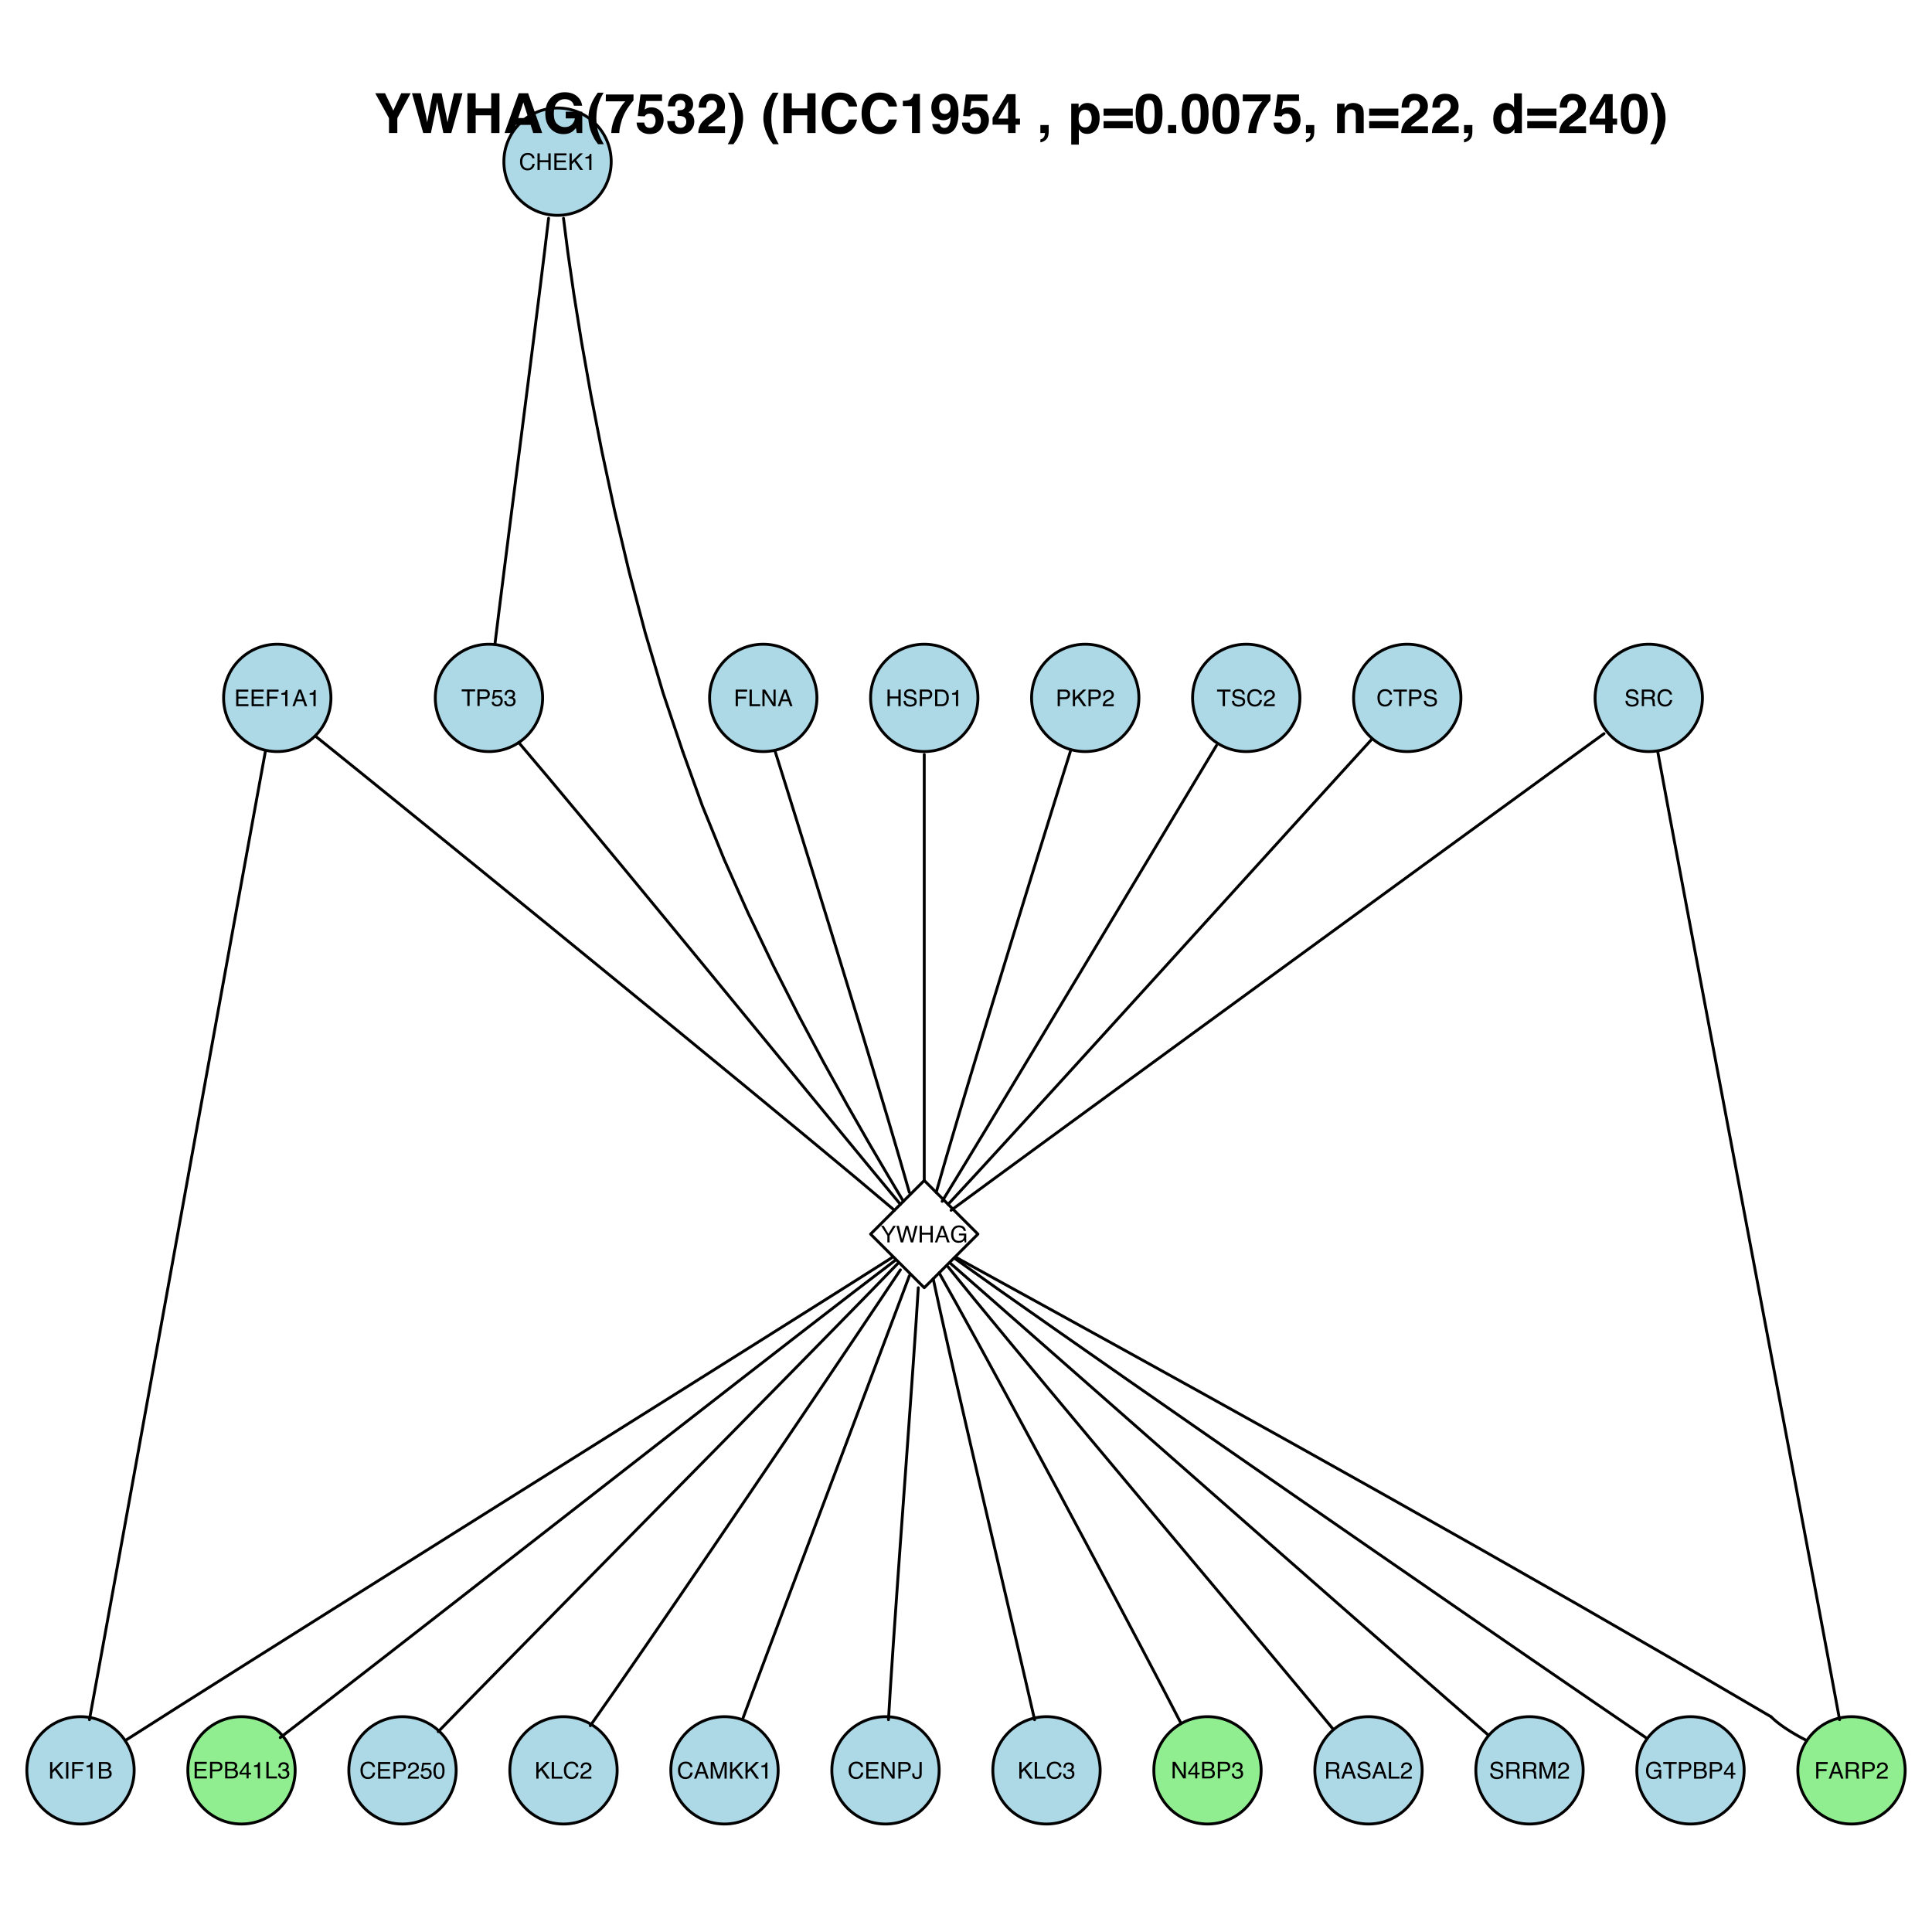 <?xml version="1.0" encoding="UTF-8"?>
<svg xmlns="http://www.w3.org/2000/svg" xmlns:xlink="http://www.w3.org/1999/xlink" width="504pt" height="504pt" viewBox="0 0 504 504" version="1.1">
<defs>
<g>
<symbol overflow="visible" id="glyph0-0">
<path style="stroke:none;" d="M 0.188 0 L 0.188 -4.328 L 3.625 -4.328 L 3.625 0 Z M 3.094 -0.547 L 3.094 -3.781 L 0.734 -3.781 L 0.734 -0.547 Z "/>
</symbol>
<symbol overflow="visible" id="glyph0-1">
<path style="stroke:none;" d="M 2.281 -4.438 C 2.832 -4.438 3.258 -4.289 3.562 -4 C 3.863 -3.719 4.031 -3.395 4.062 -3.031 L 3.484 -3.031 C 3.422 -3.312 3.289 -3.531 3.094 -3.688 C 2.906 -3.852 2.633 -3.938 2.281 -3.938 C 1.863 -3.938 1.52 -3.785 1.25 -3.484 C 0.988 -3.18 0.859 -2.723 0.859 -2.109 C 0.859 -1.598 0.977 -1.188 1.219 -0.875 C 1.457 -0.562 1.812 -0.406 2.281 -0.406 C 2.707 -0.406 3.035 -0.57 3.266 -0.906 C 3.379 -1.07 3.469 -1.301 3.531 -1.594 L 4.109 -1.594 C 4.055 -1.133 3.883 -0.75 3.594 -0.438 C 3.25 -0.07 2.785 0.109 2.203 0.109 C 1.703 0.109 1.281 -0.039 0.938 -0.344 C 0.488 -0.75 0.266 -1.367 0.266 -2.203 C 0.266 -2.848 0.43 -3.375 0.766 -3.781 C 1.129 -4.219 1.633 -4.438 2.281 -4.438 Z M 2.172 -4.438 Z "/>
</symbol>
<symbol overflow="visible" id="glyph0-2">
<path style="stroke:none;" d="M 0.469 -4.328 L 1.062 -4.328 L 1.062 -2.531 L 3.312 -2.531 L 3.312 -4.328 L 3.906 -4.328 L 3.906 0 L 3.312 0 L 3.312 -2.016 L 1.062 -2.016 L 1.062 0 L 0.469 0 Z "/>
</symbol>
<symbol overflow="visible" id="glyph0-3">
<path style="stroke:none;" d="M 0.516 -4.328 L 3.672 -4.328 L 3.672 -3.797 L 1.094 -3.797 L 1.094 -2.484 L 3.469 -2.484 L 3.469 -1.984 L 1.094 -1.984 L 1.094 -0.516 L 3.719 -0.516 L 3.719 0 L 0.516 0 Z M 2.109 -4.328 Z "/>
</symbol>
<symbol overflow="visible" id="glyph0-4">
<path style="stroke:none;" d="M 0.453 -4.328 L 1.031 -4.328 L 1.031 -2.219 L 3.141 -4.328 L 3.953 -4.328 L 2.156 -2.578 L 4 0 L 3.234 0 L 1.719 -2.172 L 1.031 -1.516 L 1.031 0 L 0.453 0 Z "/>
</symbol>
<symbol overflow="visible" id="glyph0-5">
<path style="stroke:none;" d="M 0.578 -2.984 L 0.578 -3.391 C 0.961 -3.43 1.227 -3.492 1.375 -3.578 C 1.531 -3.66 1.645 -3.867 1.719 -4.203 L 2.141 -4.203 L 2.141 0 L 1.562 0 L 1.562 -2.984 Z "/>
</symbol>
<symbol overflow="visible" id="glyph0-6">
<path style="stroke:none;" d="M 0.516 -4.328 L 3.516 -4.328 L 3.516 -3.797 L 1.094 -3.797 L 1.094 -2.484 L 3.219 -2.484 L 3.219 -1.969 L 1.094 -1.969 L 1.094 0 L 0.516 0 Z "/>
</symbol>
<symbol overflow="visible" id="glyph0-7">
<path style="stroke:none;" d="M 2.688 -1.766 L 2.016 -3.688 L 1.328 -1.766 Z M 1.719 -4.328 L 2.375 -4.328 L 3.953 0 L 3.312 0 L 2.875 -1.297 L 1.156 -1.297 L 0.688 0 L 0.094 0 Z M 2.016 -4.328 Z "/>
</symbol>
<symbol overflow="visible" id="glyph0-8">
<path style="stroke:none;" d="M 0.453 -4.328 L 1.047 -4.328 L 1.047 -0.516 L 3.234 -0.516 L 3.234 0 L 0.453 0 Z "/>
</symbol>
<symbol overflow="visible" id="glyph0-9">
<path style="stroke:none;" d="M 0.453 -4.328 L 1.156 -4.328 L 3.344 -0.828 L 3.344 -4.328 L 3.891 -4.328 L 3.891 0 L 3.234 0 L 1.016 -3.5 L 1.016 0 L 0.453 0 Z M 2.141 -4.328 Z "/>
</symbol>
<symbol overflow="visible" id="glyph0-10">
<path style="stroke:none;" d="M 0.844 -1.391 C 0.852 -1.148 0.91 -0.953 1.016 -0.797 C 1.211 -0.516 1.555 -0.375 2.047 -0.375 C 2.266 -0.375 2.461 -0.406 2.641 -0.469 C 2.992 -0.582 3.172 -0.797 3.172 -1.109 C 3.172 -1.348 3.098 -1.52 2.953 -1.625 C 2.797 -1.719 2.562 -1.801 2.25 -1.875 L 1.656 -2.016 C 1.281 -2.098 1.008 -2.191 0.844 -2.297 C 0.57 -2.473 0.438 -2.742 0.438 -3.109 C 0.438 -3.492 0.57 -3.812 0.844 -4.062 C 1.113 -4.312 1.492 -4.438 1.984 -4.438 C 2.43 -4.438 2.812 -4.328 3.125 -4.109 C 3.445 -3.891 3.609 -3.539 3.609 -3.062 L 3.062 -3.062 C 3.031 -3.289 2.969 -3.469 2.875 -3.594 C 2.695 -3.812 2.395 -3.922 1.969 -3.922 C 1.625 -3.922 1.375 -3.848 1.219 -3.703 C 1.07 -3.566 1 -3.398 1 -3.203 C 1 -2.992 1.082 -2.836 1.25 -2.734 C 1.375 -2.672 1.641 -2.594 2.047 -2.5 L 2.656 -2.359 C 2.945 -2.297 3.172 -2.207 3.328 -2.094 C 3.598 -1.883 3.734 -1.586 3.734 -1.203 C 3.734 -0.723 3.555 -0.379 3.203 -0.172 C 2.859 0.023 2.457 0.125 2 0.125 C 1.469 0.125 1.047 -0.008 0.734 -0.281 C 0.43 -0.551 0.285 -0.922 0.297 -1.391 Z M 2.031 -4.438 Z "/>
</symbol>
<symbol overflow="visible" id="glyph0-11">
<path style="stroke:none;" d="M 0.516 -4.328 L 2.469 -4.328 C 2.852 -4.328 3.16 -4.219 3.391 -4 C 3.629 -3.781 3.75 -3.477 3.75 -3.094 C 3.75 -2.75 3.641 -2.453 3.422 -2.203 C 3.211 -1.953 2.895 -1.828 2.469 -1.828 L 1.094 -1.828 L 1.094 0 L 0.516 0 Z M 3.156 -3.078 C 3.156 -3.398 3.035 -3.617 2.797 -3.734 C 2.672 -3.797 2.492 -3.828 2.266 -3.828 L 1.094 -3.828 L 1.094 -2.328 L 2.266 -2.328 C 2.523 -2.328 2.738 -2.379 2.906 -2.484 C 3.07 -2.598 3.156 -2.797 3.156 -3.078 Z "/>
</symbol>
<symbol overflow="visible" id="glyph0-12">
<path style="stroke:none;" d="M 2.125 -0.5 C 2.32 -0.5 2.484 -0.52 2.609 -0.562 C 2.836 -0.633 3.023 -0.781 3.172 -1 C 3.285 -1.176 3.367 -1.398 3.422 -1.672 C 3.453 -1.836 3.469 -1.988 3.469 -2.125 C 3.469 -2.664 3.359 -3.082 3.141 -3.375 C 2.93 -3.676 2.586 -3.828 2.109 -3.828 L 1.078 -3.828 L 1.078 -0.5 Z M 0.484 -4.328 L 2.234 -4.328 C 2.828 -4.328 3.289 -4.113 3.625 -3.688 C 3.914 -3.312 4.062 -2.828 4.062 -2.234 C 4.062 -1.773 3.973 -1.359 3.797 -0.984 C 3.492 -0.328 2.973 0 2.234 0 L 0.484 0 Z "/>
</symbol>
<symbol overflow="visible" id="glyph0-13">
<path style="stroke:none;" d="M 0.188 0 C 0.207 -0.363 0.281 -0.68 0.406 -0.953 C 0.539 -1.223 0.797 -1.469 1.172 -1.688 L 1.75 -2.016 C 2 -2.16 2.176 -2.285 2.281 -2.391 C 2.438 -2.547 2.516 -2.727 2.516 -2.938 C 2.516 -3.188 2.441 -3.383 2.297 -3.531 C 2.148 -3.676 1.953 -3.75 1.703 -3.75 C 1.336 -3.75 1.086 -3.609 0.953 -3.328 C 0.879 -3.18 0.836 -2.977 0.828 -2.719 L 0.297 -2.719 C 0.297 -3.082 0.363 -3.383 0.5 -3.625 C 0.727 -4.031 1.133 -4.234 1.719 -4.234 C 2.195 -4.234 2.547 -4.102 2.766 -3.844 C 2.992 -3.582 3.109 -3.289 3.109 -2.969 C 3.109 -2.633 2.988 -2.348 2.75 -2.109 C 2.613 -1.961 2.367 -1.789 2.016 -1.594 L 1.609 -1.375 C 1.41 -1.27 1.258 -1.164 1.156 -1.062 C 0.957 -0.895 0.832 -0.707 0.781 -0.5 L 3.078 -0.5 L 3.078 0 Z "/>
</symbol>
<symbol overflow="visible" id="glyph0-14">
<path style="stroke:none;" d="M 2.469 -2.344 C 2.75 -2.344 2.969 -2.395 3.125 -2.5 C 3.281 -2.613 3.359 -2.816 3.359 -3.109 C 3.359 -3.41 3.25 -3.617 3.031 -3.734 C 2.906 -3.797 2.742 -3.828 2.547 -3.828 L 1.109 -3.828 L 1.109 -2.344 Z M 0.531 -4.328 L 2.531 -4.328 C 2.863 -4.328 3.133 -4.281 3.344 -4.188 C 3.75 -4 3.953 -3.656 3.953 -3.156 C 3.953 -2.895 3.898 -2.68 3.797 -2.516 C 3.691 -2.359 3.539 -2.227 3.344 -2.125 C 3.52 -2.051 3.648 -1.957 3.734 -1.844 C 3.816 -1.738 3.863 -1.562 3.875 -1.312 L 3.891 -0.734 C 3.898 -0.566 3.914 -0.441 3.938 -0.359 C 3.969 -0.223 4.031 -0.133 4.125 -0.094 L 4.125 0 L 3.406 0 C 3.383 -0.039 3.367 -0.086 3.359 -0.141 C 3.348 -0.203 3.336 -0.316 3.328 -0.484 L 3.297 -1.203 C 3.273 -1.484 3.172 -1.676 2.984 -1.781 C 2.867 -1.832 2.691 -1.859 2.453 -1.859 L 1.109 -1.859 L 1.109 0 L 0.531 0 Z "/>
</symbol>
<symbol overflow="visible" id="glyph0-15">
<path style="stroke:none;" d="M 3.609 -4.328 L 3.609 -3.812 L 2.156 -3.812 L 2.156 0 L 1.562 0 L 1.562 -3.812 L 0.094 -3.812 L 0.094 -4.328 Z "/>
</symbol>
<symbol overflow="visible" id="glyph0-16">
<path style="stroke:none;" d="M 0.75 -1.078 C 0.781 -0.773 0.922 -0.566 1.172 -0.453 C 1.297 -0.391 1.441 -0.359 1.609 -0.359 C 1.922 -0.359 2.148 -0.457 2.297 -0.656 C 2.453 -0.852 2.531 -1.078 2.531 -1.328 C 2.531 -1.617 2.438 -1.844 2.25 -2 C 2.07 -2.164 1.859 -2.25 1.609 -2.25 C 1.43 -2.25 1.273 -2.211 1.141 -2.141 C 1.016 -2.066 0.906 -1.969 0.812 -1.844 L 0.344 -1.875 L 0.672 -4.141 L 2.859 -4.141 L 2.859 -3.641 L 1.062 -3.641 L 0.891 -2.469 C 0.984 -2.539 1.078 -2.594 1.172 -2.625 C 1.328 -2.695 1.508 -2.734 1.719 -2.734 C 2.102 -2.734 2.426 -2.609 2.688 -2.359 C 2.957 -2.109 3.094 -1.789 3.094 -1.406 C 3.094 -1.008 2.969 -0.656 2.719 -0.344 C 2.477 -0.039 2.086 0.109 1.547 0.109 C 1.203 0.109 0.895 0.016 0.625 -0.172 C 0.363 -0.367 0.219 -0.672 0.188 -1.078 Z "/>
</symbol>
<symbol overflow="visible" id="glyph0-17">
<path style="stroke:none;" d="M 1.562 0.109 C 1.062 0.109 0.695 -0.023 0.469 -0.297 C 0.25 -0.566 0.141 -0.898 0.141 -1.297 L 0.703 -1.297 C 0.723 -1.023 0.77 -0.828 0.844 -0.703 C 0.988 -0.484 1.238 -0.375 1.594 -0.375 C 1.875 -0.375 2.098 -0.445 2.266 -0.594 C 2.43 -0.738 2.516 -0.93 2.516 -1.172 C 2.516 -1.461 2.426 -1.664 2.25 -1.781 C 2.07 -1.895 1.828 -1.953 1.516 -1.953 C 1.473 -1.953 1.438 -1.953 1.406 -1.953 C 1.375 -1.953 1.336 -1.953 1.297 -1.953 L 1.297 -2.422 C 1.348 -2.41 1.391 -2.406 1.422 -2.406 C 1.461 -2.406 1.508 -2.406 1.562 -2.406 C 1.758 -2.406 1.922 -2.438 2.047 -2.5 C 2.266 -2.602 2.375 -2.797 2.375 -3.078 C 2.375 -3.297 2.301 -3.457 2.156 -3.562 C 2.008 -3.676 1.836 -3.734 1.641 -3.734 C 1.285 -3.734 1.039 -3.617 0.906 -3.391 C 0.832 -3.254 0.789 -3.066 0.781 -2.828 L 0.25 -2.828 C 0.25 -3.141 0.312 -3.41 0.438 -3.641 C 0.656 -4.023 1.035 -4.219 1.578 -4.219 C 2.004 -4.219 2.336 -4.125 2.578 -3.938 C 2.816 -3.75 2.938 -3.473 2.938 -3.109 C 2.938 -2.848 2.863 -2.633 2.719 -2.469 C 2.633 -2.375 2.523 -2.297 2.391 -2.234 C 2.609 -2.172 2.781 -2.051 2.906 -1.875 C 3.031 -1.707 3.094 -1.5 3.094 -1.25 C 3.094 -0.844 2.957 -0.516 2.688 -0.266 C 2.426 -0.016 2.051 0.109 1.562 0.109 Z "/>
</symbol>
<symbol overflow="visible" id="glyph0-18">
<path style="stroke:none;" d="M 0.125 -4.328 L 0.812 -4.328 L 2.047 -2.25 L 3.297 -4.328 L 3.984 -4.328 L 2.344 -1.75 L 2.344 0 L 1.766 0 L 1.766 -1.75 Z M 2.062 -4.328 Z "/>
</symbol>
<symbol overflow="visible" id="glyph0-19">
<path style="stroke:none;" d="M 0.75 -4.328 L 1.562 -0.812 L 2.531 -4.328 L 3.172 -4.328 L 4.156 -0.812 L 4.969 -4.328 L 5.609 -4.328 L 4.469 0 L 3.859 0 L 2.859 -3.594 L 1.859 0 L 1.234 0 L 0.109 -4.328 Z "/>
</symbol>
<symbol overflow="visible" id="glyph0-20">
<path style="stroke:none;" d="M 2.328 -4.438 C 2.734 -4.438 3.086 -4.359 3.391 -4.203 C 3.816 -3.973 4.078 -3.578 4.172 -3.016 L 3.594 -3.016 C 3.52 -3.328 3.375 -3.555 3.156 -3.703 C 2.938 -3.848 2.656 -3.922 2.312 -3.922 C 1.914 -3.922 1.578 -3.77 1.297 -3.469 C 1.023 -3.164 0.891 -2.719 0.891 -2.125 C 0.891 -1.613 1 -1.195 1.219 -0.875 C 1.445 -0.551 1.816 -0.391 2.328 -0.391 C 2.723 -0.391 3.047 -0.5 3.297 -0.719 C 3.555 -0.945 3.691 -1.316 3.703 -1.828 L 2.344 -1.828 L 2.344 -2.312 L 4.25 -2.312 L 4.25 0 L 3.859 0 L 3.719 -0.562 C 3.52 -0.344 3.348 -0.191 3.203 -0.109 C 2.941 0.035 2.613 0.109 2.219 0.109 C 1.707 0.109 1.266 -0.055 0.891 -0.391 C 0.492 -0.797 0.297 -1.363 0.297 -2.094 C 0.297 -2.82 0.488 -3.398 0.875 -3.828 C 1.25 -4.234 1.734 -4.438 2.328 -4.438 Z M 2.234 -4.438 Z "/>
</symbol>
<symbol overflow="visible" id="glyph0-21">
<path style="stroke:none;" d="M 2.078 -2.5 C 2.328 -2.5 2.52 -2.531 2.656 -2.594 C 2.875 -2.707 2.984 -2.906 2.984 -3.188 C 2.984 -3.469 2.867 -3.656 2.641 -3.75 C 2.516 -3.812 2.32 -3.844 2.062 -3.844 L 1.016 -3.844 L 1.016 -2.5 Z M 2.281 -0.5 C 2.645 -0.5 2.898 -0.602 3.047 -0.812 C 3.141 -0.945 3.188 -1.109 3.188 -1.297 C 3.188 -1.609 3.051 -1.82 2.781 -1.938 C 2.625 -1.988 2.426 -2.016 2.188 -2.016 L 1.016 -2.016 L 1.016 -0.5 Z M 0.438 -4.328 L 2.297 -4.328 C 2.805 -4.328 3.172 -4.176 3.391 -3.875 C 3.516 -3.695 3.578 -3.488 3.578 -3.25 C 3.578 -2.977 3.5 -2.754 3.344 -2.578 C 3.258 -2.484 3.141 -2.398 2.984 -2.328 C 3.211 -2.242 3.379 -2.148 3.484 -2.047 C 3.68 -1.859 3.781 -1.598 3.781 -1.266 C 3.781 -0.984 3.691 -0.727 3.516 -0.5 C 3.254 -0.164 2.844 0 2.281 0 L 0.438 0 Z "/>
</symbol>
<symbol overflow="visible" id="glyph0-22">
<path style="stroke:none;" d="M 2 -1.5 L 2 -3.406 L 0.641 -1.5 Z M 2 0 L 2 -1.031 L 0.156 -1.031 L 0.156 -1.547 L 2.078 -4.234 L 2.531 -4.234 L 2.531 -1.5 L 3.156 -1.5 L 3.156 -1.031 L 2.531 -1.031 L 2.531 0 Z "/>
</symbol>
<symbol overflow="visible" id="glyph0-23">
<path style="stroke:none;" d="M 1.625 -4.219 C 2.176 -4.219 2.57 -3.992 2.812 -3.547 C 3 -3.191 3.094 -2.711 3.094 -2.109 C 3.094 -1.535 3.008 -1.062 2.844 -0.688 C 2.594 -0.156 2.188 0.109 1.625 0.109 C 1.125 0.109 0.75 -0.109 0.5 -0.547 C 0.289 -0.91 0.188 -1.398 0.188 -2.016 C 0.188 -2.492 0.25 -2.906 0.375 -3.25 C 0.602 -3.895 1.02 -4.219 1.625 -4.219 Z M 1.625 -0.375 C 1.895 -0.375 2.113 -0.492 2.281 -0.734 C 2.445 -0.973 2.531 -1.426 2.531 -2.094 C 2.531 -2.57 2.469 -2.961 2.344 -3.266 C 2.227 -3.578 2 -3.734 1.656 -3.734 C 1.352 -3.734 1.129 -3.586 0.984 -3.297 C 0.836 -3.004 0.766 -2.57 0.766 -2 C 0.766 -1.57 0.812 -1.227 0.906 -0.969 C 1.039 -0.57 1.281 -0.375 1.625 -0.375 Z "/>
</symbol>
<symbol overflow="visible" id="glyph0-24">
<path style="stroke:none;" d="M 0.594 -4.328 L 1.188 -4.328 L 1.188 0 L 0.594 0 Z "/>
</symbol>
<symbol overflow="visible" id="glyph0-25">
<path style="stroke:none;" d="M 0.438 -4.328 L 1.281 -4.328 L 2.531 -0.672 L 3.766 -4.328 L 4.594 -4.328 L 4.594 0 L 4.031 0 L 4.031 -2.547 C 4.031 -2.641 4.031 -2.785 4.031 -2.984 C 4.039 -3.191 4.047 -3.414 4.047 -3.656 L 2.812 0 L 2.234 0 L 0.984 -3.656 L 0.984 -3.516 C 0.984 -3.41 0.984 -3.25 0.984 -3.031 C 0.992 -2.812 1 -2.648 1 -2.547 L 1 0 L 0.438 0 Z "/>
</symbol>
<symbol overflow="visible" id="glyph0-26">
<path style="stroke:none;" d="M 2.578 -1.297 C 2.578 -0.922 2.523 -0.633 2.422 -0.438 C 2.223 -0.07 1.844 0.109 1.281 0.109 C 0.957 0.109 0.68 0.023 0.453 -0.141 C 0.223 -0.316 0.109 -0.633 0.109 -1.094 L 0.109 -1.391 L 0.656 -1.391 L 0.656 -1.094 C 0.656 -0.852 0.707 -0.672 0.812 -0.547 C 0.914 -0.43 1.078 -0.375 1.297 -0.375 C 1.609 -0.375 1.816 -0.484 1.922 -0.703 C 1.973 -0.828 2 -1.07 2 -1.438 L 2 -4.328 L 2.578 -4.328 Z "/>
</symbol>
<symbol overflow="visible" id="glyph1-0">
<path style="stroke:none;" d="M 1.078 0 L 1.078 -10.375 L 9.438 -10.375 L 9.438 0 Z M 8.141 -1.297 L 8.141 -9.078 L 2.375 -9.078 L 2.375 -1.297 Z "/>
</symbol>
<symbol overflow="visible" id="glyph1-1">
<path style="stroke:none;" d="M 7.016 -10.375 L 9.469 -10.375 L 6 -3.891 L 6 0 L 3.828 0 L 3.828 -3.891 L 0.25 -10.375 L 2.797 -10.375 L 4.953 -5.859 Z M 4.859 -10.375 Z "/>
</symbol>
<symbol overflow="visible" id="glyph1-2">
<path style="stroke:none;" d="M 2.516 -10.375 L 3.891 -4.438 L 4.172 -2.781 L 4.484 -4.391 L 5.656 -10.375 L 7.938 -10.375 L 9.172 -4.438 L 9.484 -2.781 L 9.797 -4.375 L 11.188 -10.375 L 13.391 -10.375 L 10.469 0 L 8.406 0 L 7.141 -6.062 L 6.781 -8.062 L 6.422 -6.062 L 5.156 0 L 3.156 0 L 0.219 -10.375 Z "/>
</symbol>
<symbol overflow="visible" id="glyph1-3">
<path style="stroke:none;" d="M 1.078 0 L 1.078 -10.375 L 3.234 -10.375 L 3.234 -6.422 L 7.281 -6.422 L 7.281 -10.375 L 9.438 -10.375 L 9.438 0 L 7.281 0 L 7.281 -4.625 L 3.234 -4.625 L 3.234 0 Z "/>
</symbol>
<symbol overflow="visible" id="glyph1-4">
<path style="stroke:none;" d="M 3.938 -3.922 L 6.562 -3.922 L 5.266 -8 Z M 4.062 -10.375 L 6.516 -10.375 L 10.188 0 L 7.844 0 L 7.172 -2.125 L 3.344 -2.125 L 2.625 0 L 0.359 0 Z M 5.281 -10.375 Z "/>
</symbol>
<symbol overflow="visible" id="glyph1-5">
<path style="stroke:none;" d="M 8.062 -7.125 C 7.906 -7.832 7.504 -8.328 6.859 -8.609 C 6.504 -8.766 6.109 -8.844 5.672 -8.844 C 4.836 -8.844 4.148 -8.523 3.609 -7.891 C 3.078 -7.266 2.812 -6.32 2.812 -5.062 C 2.812 -3.781 3.102 -2.875 3.688 -2.344 C 4.27 -1.812 4.93 -1.547 5.672 -1.547 C 6.398 -1.547 6.992 -1.754 7.453 -2.172 C 7.922 -2.598 8.207 -3.148 8.312 -3.828 L 5.922 -3.828 L 5.922 -5.562 L 10.234 -5.562 L 10.234 0 L 8.797 0 L 8.578 -1.297 C 8.16 -0.805 7.785 -0.457 7.453 -0.25 C 6.879 0.102 6.176 0.281 5.344 0.281 C 3.969 0.281 2.844 -0.195 1.969 -1.156 C 1.051 -2.113 0.594 -3.422 0.594 -5.078 C 0.594 -6.754 1.055 -8.098 1.984 -9.109 C 2.91 -10.129 4.133 -10.641 5.656 -10.641 C 6.969 -10.641 8.023 -10.301 8.828 -9.625 C 9.629 -8.957 10.086 -8.125 10.203 -7.125 Z M 5.641 -10.641 Z "/>
</symbol>
<symbol overflow="visible" id="glyph1-6">
<path style="stroke:none;" d="M 1.453 -7.75 C 1.816 -8.613 2.359 -9.539 3.078 -10.531 L 4.594 -10.531 L 4.156 -9.75 C 3.562 -8.664 3.148 -7.531 2.922 -6.344 C 2.773 -5.562 2.703 -4.711 2.703 -3.797 C 2.703 -2.359 2.91 -1.039 3.328 0.156 C 3.566 0.875 4 1.789 4.625 2.906 L 3.141 2.906 L 2.641 2.219 C 2.316 1.812 1.973 1.195 1.609 0.375 C 0.953 -1.082 0.625 -2.516 0.625 -3.922 C 0.625 -5.211 0.898 -6.488 1.453 -7.75 Z "/>
</symbol>
<symbol overflow="visible" id="glyph1-7">
<path style="stroke:none;" d="M 7.594 -8.5 C 7.289 -8.195 6.875 -7.664 6.344 -6.906 C 5.812 -6.156 5.363 -5.379 5 -4.578 C 4.719 -3.941 4.461 -3.164 4.234 -2.25 C 4.004 -1.332 3.891 -0.582 3.891 0 L 1.797 0 C 1.859 -1.832 2.461 -3.734 3.609 -5.703 C 4.336 -6.93 4.953 -7.785 5.453 -8.266 L 0.359 -8.266 L 0.391 -10.062 L 7.594 -10.062 Z "/>
</symbol>
<symbol overflow="visible" id="glyph1-8">
<path style="stroke:none;" d="M 2.375 -2.734 C 2.457 -2.297 2.609 -1.957 2.828 -1.719 C 3.055 -1.477 3.383 -1.359 3.812 -1.359 C 4.312 -1.359 4.691 -1.531 4.953 -1.875 C 5.211 -2.227 5.344 -2.672 5.344 -3.203 C 5.344 -3.723 5.219 -4.16 4.969 -4.516 C 4.727 -4.879 4.352 -5.062 3.844 -5.062 C 3.594 -5.062 3.379 -5.031 3.203 -4.969 C 2.891 -4.852 2.656 -4.645 2.5 -4.344 L 0.703 -4.438 L 1.406 -10.062 L 7.031 -10.062 L 7.031 -8.359 L 2.859 -8.359 L 2.5 -6.141 C 2.812 -6.336 3.051 -6.469 3.219 -6.531 C 3.508 -6.645 3.863 -6.703 4.281 -6.703 C 5.125 -6.703 5.859 -6.414 6.484 -5.844 C 7.117 -5.281 7.438 -4.457 7.438 -3.375 C 7.438 -2.426 7.133 -1.582 6.531 -0.844 C 5.926 -0.102 5.02 0.266 3.812 0.266 C 2.844 0.266 2.047 0.004 1.422 -0.516 C 0.797 -1.035 0.445 -1.773 0.375 -2.734 Z "/>
</symbol>
<symbol overflow="visible" id="glyph1-9">
<path style="stroke:none;" d="M 2.344 -3.125 C 2.344 -2.719 2.41 -2.383 2.547 -2.125 C 2.785 -1.625 3.227 -1.375 3.875 -1.375 C 4.27 -1.375 4.613 -1.508 4.906 -1.781 C 5.195 -2.051 5.344 -2.441 5.344 -2.953 C 5.344 -3.617 5.07 -4.066 4.531 -4.297 C 4.219 -4.422 3.727 -4.484 3.062 -4.484 L 3.062 -5.922 C 3.719 -5.93 4.176 -5.992 4.438 -6.109 C 4.875 -6.305 5.094 -6.703 5.094 -7.297 C 5.094 -7.691 4.977 -8.008 4.75 -8.25 C 4.531 -8.488 4.211 -8.609 3.797 -8.609 C 3.328 -8.609 2.977 -8.457 2.75 -8.156 C 2.531 -7.863 2.426 -7.469 2.438 -6.969 L 0.562 -6.969 C 0.582 -7.469 0.672 -7.945 0.828 -8.406 C 0.984 -8.801 1.238 -9.172 1.594 -9.516 C 1.852 -9.754 2.164 -9.938 2.531 -10.062 C 2.895 -10.188 3.336 -10.25 3.859 -10.25 C 4.836 -10.25 5.625 -9.992 6.219 -9.484 C 6.82 -8.984 7.125 -8.312 7.125 -7.469 C 7.125 -6.863 6.941 -6.352 6.578 -5.938 C 6.359 -5.688 6.125 -5.516 5.875 -5.422 C 6.062 -5.422 6.328 -5.258 6.672 -4.938 C 7.18 -4.469 7.438 -3.82 7.438 -3 C 7.438 -2.133 7.133 -1.375 6.531 -0.719 C 5.938 -0.07 5.055 0.25 3.891 0.25 C 2.441 0.25 1.438 -0.219 0.875 -1.156 C 0.57 -1.656 0.406 -2.312 0.375 -3.125 Z "/>
</symbol>
<symbol overflow="visible" id="glyph1-10">
<path style="stroke:none;" d="M 0.453 0 C 0.473 -0.727 0.629 -1.395 0.922 -2 C 1.203 -2.688 1.879 -3.41 2.953 -4.172 C 3.867 -4.828 4.461 -5.297 4.734 -5.578 C 5.148 -6.023 5.359 -6.516 5.359 -7.047 C 5.359 -7.484 5.238 -7.844 5 -8.125 C 4.77 -8.406 4.43 -8.547 3.984 -8.547 C 3.367 -8.547 2.953 -8.32 2.734 -7.875 C 2.609 -7.613 2.535 -7.195 2.516 -6.625 L 0.562 -6.625 C 0.594 -7.488 0.75 -8.188 1.031 -8.719 C 1.57 -9.738 2.523 -10.25 3.891 -10.25 C 4.961 -10.25 5.816 -9.945 6.453 -9.344 C 7.098 -8.75 7.422 -7.961 7.422 -6.984 C 7.422 -6.223 7.191 -5.551 6.734 -4.969 C 6.441 -4.57 5.957 -4.141 5.281 -3.672 L 4.484 -3.094 C 3.984 -2.738 3.641 -2.477 3.453 -2.312 C 3.266 -2.156 3.109 -1.973 2.984 -1.766 L 7.438 -1.766 L 7.438 0 Z "/>
</symbol>
<symbol overflow="visible" id="glyph1-11">
<path style="stroke:none;" d="M 1.688 -10.531 C 2.406 -9.539 2.945 -8.613 3.312 -7.75 C 3.863 -6.488 4.141 -5.211 4.141 -3.922 C 4.141 -2.516 3.816 -1.082 3.172 0.375 C 2.797 1.195 2.445 1.812 2.125 2.219 L 1.625 2.906 L 0.141 2.906 C 0.766 1.789 1.195 0.875 1.438 0.156 C 1.852 -1.039 2.062 -2.359 2.062 -3.797 C 2.062 -4.711 1.988 -5.562 1.844 -6.344 C 1.613 -7.531 1.203 -8.664 0.609 -9.75 L 0.188 -10.531 Z "/>
</symbol>
<symbol overflow="visible" id="glyph1-12">
<path style="stroke:none;" d=""/>
</symbol>
<symbol overflow="visible" id="glyph1-13">
<path style="stroke:none;" d="M 0.641 -5.094 C 0.641 -6.906 1.129 -8.301 2.109 -9.281 C 2.953 -10.133 4.023 -10.562 5.328 -10.562 C 7.066 -10.562 8.344 -9.988 9.156 -8.844 C 9.594 -8.207 9.832 -7.566 9.875 -6.922 L 7.703 -6.922 C 7.555 -7.41 7.375 -7.785 7.156 -8.047 C 6.758 -8.492 6.176 -8.719 5.406 -8.719 C 4.625 -8.719 4.004 -8.398 3.547 -7.766 C 3.086 -7.129 2.859 -6.227 2.859 -5.062 C 2.859 -3.895 3.098 -3.02 3.578 -2.438 C 4.066 -1.863 4.68 -1.578 5.422 -1.578 C 6.18 -1.578 6.758 -1.828 7.156 -2.328 C 7.375 -2.598 7.555 -3 7.703 -3.531 L 9.844 -3.531 C 9.656 -2.406 9.176 -1.488 8.406 -0.781 C 7.633 -0.07 6.645 0.281 5.438 0.281 C 3.945 0.281 2.773 -0.191 1.922 -1.141 C 1.066 -2.109 0.641 -3.426 0.641 -5.094 Z M 5.266 -10.688 Z "/>
</symbol>
<symbol overflow="visible" id="glyph1-14">
<path style="stroke:none;" d="M 1 -7.031 L 1 -8.406 C 1.633 -8.426 2.078 -8.469 2.328 -8.531 C 2.734 -8.613 3.062 -8.789 3.312 -9.062 C 3.488 -9.238 3.617 -9.484 3.703 -9.797 C 3.754 -9.973 3.781 -10.109 3.781 -10.203 L 5.453 -10.203 L 5.453 0 L 3.391 0 L 3.391 -7.031 Z "/>
</symbol>
<symbol overflow="visible" id="glyph1-15">
<path style="stroke:none;" d="M 0.422 -6.609 C 0.422 -7.703 0.738 -8.586 1.375 -9.266 C 2.008 -9.941 2.828 -10.281 3.828 -10.281 C 5.379 -10.281 6.445 -9.594 7.031 -8.219 C 7.352 -7.445 7.516 -6.426 7.516 -5.156 C 7.516 -3.914 7.359 -2.883 7.047 -2.062 C 6.441 -0.488 5.344 0.297 3.75 0.297 C 2.977 0.297 2.285 0.07 1.672 -0.375 C 1.066 -0.832 0.723 -1.492 0.641 -2.359 L 2.625 -2.359 C 2.676 -2.055 2.801 -1.812 3 -1.625 C 3.207 -1.438 3.484 -1.344 3.828 -1.344 C 4.492 -1.344 4.957 -1.711 5.219 -2.453 C 5.363 -2.848 5.457 -3.438 5.5 -4.219 C 5.312 -3.988 5.117 -3.812 4.922 -3.688 C 4.547 -3.457 4.082 -3.344 3.531 -3.344 C 2.719 -3.344 1.992 -3.625 1.359 -4.188 C 0.734 -4.75 0.422 -5.555 0.422 -6.609 Z M 3.969 -4.984 C 4.238 -4.984 4.5 -5.062 4.75 -5.219 C 5.207 -5.508 5.438 -6.016 5.438 -6.734 C 5.438 -7.305 5.301 -7.758 5.031 -8.094 C 4.758 -8.438 4.391 -8.609 3.922 -8.609 C 3.578 -8.609 3.281 -8.516 3.031 -8.328 C 2.656 -8.023 2.469 -7.516 2.469 -6.797 C 2.469 -6.191 2.586 -5.738 2.828 -5.438 C 3.078 -5.133 3.457 -4.984 3.969 -4.984 Z "/>
</symbol>
<symbol overflow="visible" id="glyph1-16">
<path style="stroke:none;" d="M 7.531 -2.188 L 6.375 -2.188 L 6.375 0 L 4.422 0 L 4.422 -2.188 L 0.375 -2.188 L 0.375 -3.953 L 4.125 -10.141 L 6.375 -10.141 L 6.375 -3.766 L 7.531 -3.766 Z M 4.422 -3.766 L 4.422 -8.172 L 1.859 -3.766 Z "/>
</symbol>
<symbol overflow="visible" id="glyph1-17">
<path style="stroke:none;" d="M 0.828 1.672 C 1.234 1.555 1.531 1.363 1.719 1.094 C 1.906 0.832 2.016 0.469 2.047 0 L 0.828 0 L 0.828 -2.094 L 3 -2.094 L 3 -0.281 C 3 0.039 2.957 0.375 2.875 0.719 C 2.789 1.062 2.633 1.363 2.406 1.625 C 2.156 1.895 1.859 2.098 1.516 2.234 C 1.18 2.367 0.953 2.438 0.828 2.438 Z "/>
</symbol>
<symbol overflow="visible" id="glyph1-18">
<path style="stroke:none;" d="M 6.219 -3.828 C 6.219 -4.422 6.082 -4.941 5.812 -5.391 C 5.539 -5.848 5.102 -6.078 4.5 -6.078 C 3.77 -6.078 3.27 -5.734 3 -5.047 C 2.863 -4.68 2.797 -4.219 2.797 -3.656 C 2.797 -2.77 3.031 -2.145 3.5 -1.781 C 3.781 -1.57 4.113 -1.469 4.5 -1.469 C 5.062 -1.469 5.488 -1.68 5.781 -2.109 C 6.07 -2.535 6.219 -3.109 6.219 -3.828 Z M 5.078 -7.844 C 5.973 -7.844 6.727 -7.508 7.344 -6.844 C 7.969 -6.188 8.281 -5.219 8.281 -3.938 C 8.281 -2.582 7.977 -1.551 7.375 -0.844 C 6.77 -0.133 5.988 0.219 5.031 0.219 C 4.414 0.219 3.91 0.066 3.516 -0.234 C 3.285 -0.41 3.066 -0.66 2.859 -0.984 L 2.859 3.016 L 0.875 3.016 L 0.875 -7.672 L 2.797 -7.672 L 2.797 -6.531 C 3.016 -6.863 3.242 -7.129 3.484 -7.328 C 3.93 -7.672 4.461 -7.844 5.078 -7.844 Z "/>
</symbol>
<symbol overflow="visible" id="glyph1-19">
<path style="stroke:none;" d="M 8.125 -6.375 L 8.125 -4.531 L 0.516 -4.531 L 0.516 -6.375 Z M 8.125 -3.094 L 8.125 -1.25 L 0.516 -1.25 L 0.516 -3.094 Z "/>
</symbol>
<symbol overflow="visible" id="glyph1-20">
<path style="stroke:none;" d="M 2.5 -5 C 2.5 -3.832 2.594 -2.938 2.781 -2.312 C 2.977 -1.688 3.375 -1.375 3.969 -1.375 C 4.562 -1.375 4.953 -1.688 5.141 -2.312 C 5.328 -2.938 5.422 -3.832 5.422 -5 C 5.422 -6.227 5.328 -7.133 5.141 -7.719 C 4.953 -8.312 4.562 -8.609 3.969 -8.609 C 3.375 -8.609 2.977 -8.312 2.781 -7.719 C 2.594 -7.133 2.5 -6.227 2.5 -5 Z M 3.969 -10.266 C 5.27 -10.266 6.18 -9.805 6.703 -8.891 C 7.223 -7.984 7.484 -6.688 7.484 -5 C 7.484 -3.312 7.223 -2.016 6.703 -1.109 C 6.18 -0.203 5.27 0.25 3.969 0.25 C 2.664 0.25 1.754 -0.203 1.234 -1.109 C 0.711 -2.016 0.453 -3.312 0.453 -5 C 0.453 -6.688 0.711 -7.984 1.234 -8.891 C 1.754 -9.805 2.664 -10.266 3.969 -10.266 Z "/>
</symbol>
<symbol overflow="visible" id="glyph1-21">
<path style="stroke:none;" d="M 0.906 -2.094 L 3.031 -2.094 L 3.031 0 L 0.906 0 Z "/>
</symbol>
<symbol overflow="visible" id="glyph1-22">
<path style="stroke:none;" d="M 5.188 -7.844 C 5.977 -7.844 6.625 -7.633 7.125 -7.219 C 7.633 -6.812 7.891 -6.125 7.891 -5.156 L 7.891 0 L 5.828 0 L 5.828 -4.656 C 5.828 -5.062 5.773 -5.375 5.672 -5.594 C 5.473 -5.988 5.098 -6.188 4.547 -6.188 C 3.867 -6.188 3.398 -5.895 3.141 -5.312 C 3.016 -5.008 2.953 -4.625 2.953 -4.156 L 2.953 0 L 0.953 0 L 0.953 -7.656 L 2.891 -7.656 L 2.891 -6.531 C 3.141 -6.926 3.379 -7.211 3.609 -7.391 C 4.023 -7.691 4.551 -7.844 5.188 -7.844 Z M 4.453 -7.875 Z "/>
</symbol>
<symbol overflow="visible" id="glyph1-23">
<path style="stroke:none;" d="M 3.766 -7.844 C 4.223 -7.844 4.633 -7.738 5 -7.531 C 5.363 -7.332 5.656 -7.055 5.875 -6.703 L 5.875 -10.359 L 7.906 -10.359 L 7.906 0 L 5.969 0 L 5.969 -1.062 C 5.676 -0.602 5.348 -0.27 4.984 -0.062 C 4.617 0.133 4.164 0.234 3.625 0.234 C 2.727 0.234 1.973 -0.125 1.359 -0.844 C 0.742 -1.57 0.438 -2.504 0.438 -3.641 C 0.438 -4.941 0.738 -5.969 1.344 -6.719 C 1.945 -7.469 2.754 -7.844 3.766 -7.844 Z M 4.203 -1.453 C 4.766 -1.453 5.191 -1.66 5.484 -2.078 C 5.785 -2.504 5.938 -3.051 5.938 -3.719 C 5.938 -4.656 5.695 -5.328 5.219 -5.734 C 4.938 -5.973 4.602 -6.094 4.219 -6.094 C 3.625 -6.094 3.191 -5.867 2.922 -5.422 C 2.648 -4.984 2.516 -4.438 2.516 -3.781 C 2.516 -3.07 2.648 -2.504 2.922 -2.078 C 3.203 -1.66 3.629 -1.453 4.203 -1.453 Z "/>
</symbol>
</g>
</defs>
<g id="surface18128">
<rect x="0" y="0" width="504" height="504" style="fill:rgb(100%,100%,100%);fill-opacity:1;stroke:none;"/>
<path style="fill-rule:nonzero;fill:rgb(67.843%,84.706%,90.196%);fill-opacity:1;stroke-width:0.75;stroke-linecap:round;stroke-linejoin:round;stroke:rgb(0%,0%,0%);stroke-opacity:1;stroke-miterlimit:10;" d="M 159.445 42.172 C 159.445 49.902 153.176 56.172 145.445 56.172 C 137.711 56.172 131.445 49.902 131.445 42.172 C 131.445 34.438 137.711 28.172 145.445 28.172 C 153.176 28.172 159.445 34.438 159.445 42.172 "/>
<path style="fill-rule:nonzero;fill:rgb(67.843%,84.706%,90.196%);fill-opacity:1;stroke-width:0.75;stroke-linecap:round;stroke-linejoin:round;stroke:rgb(0%,0%,0%);stroke-opacity:1;stroke-miterlimit:10;" d="M 86.332 182.059 C 86.332 189.789 80.066 196.059 72.332 196.059 C 64.602 196.059 58.332 189.789 58.332 182.059 C 58.332 174.324 64.602 168.059 72.332 168.059 C 80.066 168.059 86.332 174.324 86.332 182.059 "/>
<path style="fill-rule:nonzero;fill:rgb(67.843%,84.706%,90.196%);fill-opacity:1;stroke-width:0.75;stroke-linecap:round;stroke-linejoin:round;stroke:rgb(0%,0%,0%);stroke-opacity:1;stroke-miterlimit:10;" d="M 213.109 182.059 C 213.109 189.789 206.844 196.059 199.109 196.059 C 191.379 196.059 185.109 189.789 185.109 182.059 C 185.109 174.324 191.379 168.059 199.109 168.059 C 206.844 168.059 213.109 174.324 213.109 182.059 "/>
<path style="fill-rule:nonzero;fill:rgb(67.843%,84.706%,90.196%);fill-opacity:1;stroke-width:0.75;stroke-linecap:round;stroke-linejoin:round;stroke:rgb(0%,0%,0%);stroke-opacity:1;stroke-miterlimit:10;" d="M 255.109 182.059 C 255.109 189.789 248.844 196.059 241.109 196.059 C 233.379 196.059 227.109 189.789 227.109 182.059 C 227.109 174.324 233.379 168.059 241.109 168.059 C 248.844 168.059 255.109 174.324 255.109 182.059 "/>
<path style="fill-rule:nonzero;fill:rgb(67.843%,84.706%,90.196%);fill-opacity:1;stroke-width:0.75;stroke-linecap:round;stroke-linejoin:round;stroke:rgb(0%,0%,0%);stroke-opacity:1;stroke-miterlimit:10;" d="M 297.109 182.059 C 297.109 189.789 290.844 196.059 283.109 196.059 C 275.379 196.059 269.109 189.789 269.109 182.059 C 269.109 174.324 275.379 168.059 283.109 168.059 C 290.844 168.059 297.109 174.324 297.109 182.059 "/>
<path style="fill-rule:nonzero;fill:rgb(67.843%,84.706%,90.196%);fill-opacity:1;stroke-width:0.75;stroke-linecap:round;stroke-linejoin:round;stroke:rgb(0%,0%,0%);stroke-opacity:1;stroke-miterlimit:10;" d="M 444.109 182.059 C 444.109 189.789 437.844 196.059 430.109 196.059 C 422.379 196.059 416.109 189.789 416.109 182.059 C 416.109 174.324 422.379 168.059 430.109 168.059 C 437.844 168.059 444.109 174.324 444.109 182.059 "/>
<path style="fill-rule:nonzero;fill:rgb(67.843%,84.706%,90.196%);fill-opacity:1;stroke-width:0.75;stroke-linecap:round;stroke-linejoin:round;stroke:rgb(0%,0%,0%);stroke-opacity:1;stroke-miterlimit:10;" d="M 141.555 182.059 C 141.555 189.789 135.289 196.059 127.555 196.059 C 119.824 196.059 113.555 189.789 113.555 182.059 C 113.555 174.324 119.824 168.059 127.555 168.059 C 135.289 168.059 141.555 174.324 141.555 182.059 "/>
<path style="fill-rule:nonzero;fill:rgb(67.843%,84.706%,90.196%);fill-opacity:1;stroke-width:0.75;stroke-linecap:round;stroke-linejoin:round;stroke:rgb(0%,0%,0%);stroke-opacity:1;stroke-miterlimit:10;" d="M 339.109 182.059 C 339.109 189.789 332.844 196.059 325.109 196.059 C 317.379 196.059 311.109 189.789 311.109 182.059 C 311.109 174.324 317.379 168.059 325.109 168.059 C 332.844 168.059 339.109 174.324 339.109 182.059 "/>
<path style="fill-rule:nonzero;fill:rgb(67.843%,84.706%,90.196%);fill-opacity:1;stroke-width:0.75;stroke-linecap:round;stroke-linejoin:round;stroke:rgb(0%,0%,0%);stroke-opacity:1;stroke-miterlimit:10;" d="M 381.109 182.059 C 381.109 189.789 374.844 196.059 367.109 196.059 C 359.379 196.059 353.109 189.789 353.109 182.059 C 353.109 174.324 359.379 168.059 367.109 168.059 C 374.844 168.059 381.109 174.324 381.109 182.059 "/>
<path style="fill-rule:nonzero;fill:rgb(56.471%,93.333%,56.471%);fill-opacity:1;stroke-width:0.75;stroke-linecap:round;stroke-linejoin:round;stroke:rgb(0%,0%,0%);stroke-opacity:1;stroke-miterlimit:10;" d="M 77 461.828 C 77 469.562 70.73 475.828 63 475.828 C 55.27 475.828 49 469.562 49 461.828 C 49 454.098 55.27 447.828 63 447.828 C 70.73 447.828 77 454.098 77 461.828 "/>
<path style="fill-rule:nonzero;fill:rgb(67.843%,84.706%,90.196%);fill-opacity:1;stroke-width:0.75;stroke-linecap:round;stroke-linejoin:round;stroke:rgb(0%,0%,0%);stroke-opacity:1;stroke-miterlimit:10;" d="M 119 461.828 C 119 469.562 112.73 475.828 105 475.828 C 97.27 475.828 91 469.562 91 461.828 C 91 454.098 97.27 447.828 105 447.828 C 112.73 447.828 119 454.098 119 461.828 "/>
<path style="fill-rule:nonzero;fill:rgb(67.843%,84.706%,90.196%);fill-opacity:1;stroke-width:0.75;stroke-linecap:round;stroke-linejoin:round;stroke:rgb(0%,0%,0%);stroke-opacity:1;stroke-miterlimit:10;" d="M 35 461.828 C 35 469.562 28.73 475.828 21 475.828 C 13.27 475.828 7 469.562 7 461.828 C 7 454.098 13.27 447.828 21 447.828 C 28.73 447.828 35 454.098 35 461.828 "/>
<path style="fill-rule:nonzero;fill:rgb(67.843%,84.706%,90.196%);fill-opacity:1;stroke-width:0.75;stroke-linecap:round;stroke-linejoin:round;stroke:rgb(0%,0%,0%);stroke-opacity:1;stroke-miterlimit:10;" d="M 161 461.828 C 161 469.562 154.73 475.828 147 475.828 C 139.27 475.828 133 469.562 133 461.828 C 133 454.098 139.27 447.828 147 447.828 C 154.73 447.828 161 454.098 161 461.828 "/>
<path style="fill-rule:nonzero;fill:rgb(67.843%,84.706%,90.196%);fill-opacity:1;stroke-width:0.75;stroke-linecap:round;stroke-linejoin:round;stroke:rgb(0%,0%,0%);stroke-opacity:1;stroke-miterlimit:10;" d="M 203 461.828 C 203 469.562 196.73 475.828 189 475.828 C 181.27 475.828 175 469.562 175 461.828 C 175 454.098 181.27 447.828 189 447.828 C 196.73 447.828 203 454.098 203 461.828 "/>
<path style="fill-rule:nonzero;fill:rgb(67.843%,84.706%,90.196%);fill-opacity:1;stroke-width:0.75;stroke-linecap:round;stroke-linejoin:round;stroke:rgb(0%,0%,0%);stroke-opacity:1;stroke-miterlimit:10;" d="M 245 461.828 C 245 469.562 238.73 475.828 231 475.828 C 223.27 475.828 217 469.562 217 461.828 C 217 454.098 223.27 447.828 231 447.828 C 238.73 447.828 245 454.098 245 461.828 "/>
<path style="fill-rule:nonzero;fill:rgb(67.843%,84.706%,90.196%);fill-opacity:1;stroke-width:0.75;stroke-linecap:round;stroke-linejoin:round;stroke:rgb(0%,0%,0%);stroke-opacity:1;stroke-miterlimit:10;" d="M 287 461.828 C 287 469.562 280.73 475.828 273 475.828 C 265.27 475.828 259 469.562 259 461.828 C 259 454.098 265.27 447.828 273 447.828 C 280.73 447.828 287 454.098 287 461.828 "/>
<path style="fill-rule:nonzero;fill:rgb(56.471%,93.333%,56.471%);fill-opacity:1;stroke-width:0.75;stroke-linecap:round;stroke-linejoin:round;stroke:rgb(0%,0%,0%);stroke-opacity:1;stroke-miterlimit:10;" d="M 329 461.828 C 329 469.562 322.73 475.828 315 475.828 C 307.27 475.828 301 469.562 301 461.828 C 301 454.098 307.27 447.828 315 447.828 C 322.73 447.828 329 454.098 329 461.828 "/>
<path style="fill-rule:nonzero;fill:rgb(67.843%,84.706%,90.196%);fill-opacity:1;stroke-width:0.75;stroke-linecap:round;stroke-linejoin:round;stroke:rgb(0%,0%,0%);stroke-opacity:1;stroke-miterlimit:10;" d="M 371 461.828 C 371 469.562 364.73 475.828 357 475.828 C 349.27 475.828 343 469.562 343 461.828 C 343 454.098 349.27 447.828 357 447.828 C 364.73 447.828 371 454.098 371 461.828 "/>
<path style="fill-rule:nonzero;fill:rgb(67.843%,84.706%,90.196%);fill-opacity:1;stroke-width:0.75;stroke-linecap:round;stroke-linejoin:round;stroke:rgb(0%,0%,0%);stroke-opacity:1;stroke-miterlimit:10;" d="M 413 461.828 C 413 469.562 406.73 475.828 399 475.828 C 391.27 475.828 385 469.562 385 461.828 C 385 454.098 391.27 447.828 399 447.828 C 406.73 447.828 413 454.098 413 461.828 "/>
<path style="fill-rule:nonzero;fill:rgb(56.471%,93.333%,56.471%);fill-opacity:1;stroke-width:0.75;stroke-linecap:round;stroke-linejoin:round;stroke:rgb(0%,0%,0%);stroke-opacity:1;stroke-miterlimit:10;" d="M 497 461.828 C 497 469.562 490.73 475.828 483 475.828 C 475.27 475.828 469 469.562 469 461.828 C 469 454.098 475.27 447.828 483 447.828 C 490.73 447.828 497 454.098 497 461.828 "/>
<path style="fill-rule:nonzero;fill:rgb(67.843%,84.706%,90.196%);fill-opacity:1;stroke-width:0.75;stroke-linecap:round;stroke-linejoin:round;stroke:rgb(0%,0%,0%);stroke-opacity:1;stroke-miterlimit:10;" d="M 455 461.828 C 455 469.562 448.73 475.828 441 475.828 C 433.27 475.828 427 469.562 427 461.828 C 427 454.098 433.27 447.828 441 447.828 C 448.73 447.828 455 454.098 455 461.828 "/>
<path style="fill:none;stroke-width:0.75;stroke-linecap:round;stroke-linejoin:round;stroke:rgb(0%,0%,0%);stroke-opacity:1;stroke-miterlimit:10;" d="M 227.109 321.941 L 241.109 307.953 L 255.109 321.941 L 241.109 335.93 L 227.109 321.941 "/>
<g style="fill:rgb(0%,0%,0%);fill-opacity:1;">
  <use xlink:href="#glyph0-1" x="135.391" y="44.336"/>
  <use xlink:href="#glyph0-2" x="139.746" y="44.336"/>
  <use xlink:href="#glyph0-3" x="144.102" y="44.336"/>
  <use xlink:href="#glyph0-4" x="148.125" y="44.336"/>
  <use xlink:href="#glyph0-5" x="152.147" y="44.336"/>
</g>
<g style="fill:rgb(0%,0%,0%);fill-opacity:1;">
  <use xlink:href="#glyph0-3" x="61.102" y="184.223"/>
  <use xlink:href="#glyph0-3" x="65.124" y="184.223"/>
  <use xlink:href="#glyph0-6" x="69.147" y="184.223"/>
  <use xlink:href="#glyph0-5" x="72.831" y="184.223"/>
  <use xlink:href="#glyph0-7" x="76.186" y="184.223"/>
  <use xlink:href="#glyph0-5" x="80.208" y="184.223"/>
</g>
<g style="fill:rgb(0%,0%,0%);fill-opacity:1;">
  <use xlink:href="#glyph0-6" x="191.402" y="184.223"/>
  <use xlink:href="#glyph0-8" x="195.086" y="184.223"/>
  <use xlink:href="#glyph0-9" x="198.441" y="184.223"/>
  <use xlink:href="#glyph0-7" x="202.796" y="184.223"/>
</g>
<g style="fill:rgb(0%,0%,0%);fill-opacity:1;">
  <use xlink:href="#glyph0-2" x="231.055" y="184.215"/>
  <use xlink:href="#glyph0-10" x="235.41" y="184.215"/>
  <use xlink:href="#glyph0-11" x="239.433" y="184.215"/>
  <use xlink:href="#glyph0-12" x="243.456" y="184.215"/>
  <use xlink:href="#glyph0-5" x="247.811" y="184.215"/>
</g>
<g style="fill:rgb(0%,0%,0%);fill-opacity:1;">
  <use xlink:href="#glyph0-11" x="275.398" y="184.223"/>
  <use xlink:href="#glyph0-4" x="279.421" y="184.223"/>
  <use xlink:href="#glyph0-11" x="283.444" y="184.223"/>
  <use xlink:href="#glyph0-13" x="287.467" y="184.223"/>
</g>
<g style="fill:rgb(0%,0%,0%);fill-opacity:1;">
  <use xlink:href="#glyph0-10" x="423.742" y="184.215"/>
  <use xlink:href="#glyph0-14" x="427.765" y="184.215"/>
  <use xlink:href="#glyph0-1" x="432.121" y="184.215"/>
</g>
<g style="fill:rgb(0%,0%,0%);fill-opacity:1;">
  <use xlink:href="#glyph0-15" x="120.348" y="184.168"/>
  <use xlink:href="#glyph0-11" x="124.032" y="184.168"/>
  <use xlink:href="#glyph0-16" x="128.055" y="184.168"/>
  <use xlink:href="#glyph0-17" x="131.409" y="184.168"/>
</g>
<g style="fill:rgb(0%,0%,0%);fill-opacity:1;">
  <use xlink:href="#glyph0-15" x="317.402" y="184.215"/>
  <use xlink:href="#glyph0-10" x="321.086" y="184.215"/>
  <use xlink:href="#glyph0-1" x="325.109" y="184.215"/>
  <use xlink:href="#glyph0-13" x="329.465" y="184.215"/>
</g>
<g style="fill:rgb(0%,0%,0%);fill-opacity:1;">
  <use xlink:href="#glyph0-1" x="359.066" y="184.215"/>
  <use xlink:href="#glyph0-15" x="363.422" y="184.215"/>
  <use xlink:href="#glyph0-11" x="367.106" y="184.215"/>
  <use xlink:href="#glyph0-10" x="371.129" y="184.215"/>
</g>
<g style="fill:rgb(0%,0%,0%);fill-opacity:1;">
  <use xlink:href="#glyph0-18" x="229.719" y="324.105"/>
  <use xlink:href="#glyph0-19" x="233.742" y="324.105"/>
  <use xlink:href="#glyph0-2" x="239.434" y="324.105"/>
  <use xlink:href="#glyph0-7" x="243.79" y="324.105"/>
  <use xlink:href="#glyph0-20" x="247.812" y="324.105"/>
</g>
<g style="fill:rgb(0%,0%,0%);fill-opacity:1;">
  <use xlink:href="#glyph0-3" x="50.258" y="463.938"/>
  <use xlink:href="#glyph0-11" x="54.281" y="463.938"/>
  <use xlink:href="#glyph0-21" x="58.303" y="463.938"/>
  <use xlink:href="#glyph0-22" x="62.326" y="463.938"/>
  <use xlink:href="#glyph0-5" x="65.68" y="463.938"/>
  <use xlink:href="#glyph0-8" x="69.035" y="463.938"/>
  <use xlink:href="#glyph0-17" x="72.389" y="463.938"/>
</g>
<g style="fill:rgb(0%,0%,0%);fill-opacity:1;">
  <use xlink:href="#glyph0-1" x="93.77" y="463.992"/>
  <use xlink:href="#glyph0-3" x="98.125" y="463.992"/>
  <use xlink:href="#glyph0-11" x="102.148" y="463.992"/>
  <use xlink:href="#glyph0-13" x="106.171" y="463.992"/>
  <use xlink:href="#glyph0-16" x="109.525" y="463.992"/>
  <use xlink:href="#glyph0-23" x="112.879" y="463.992"/>
</g>
<g style="fill:rgb(0%,0%,0%);fill-opacity:1;">
  <use xlink:href="#glyph0-4" x="12.621" y="463.992"/>
  <use xlink:href="#glyph0-24" x="16.644" y="463.992"/>
  <use xlink:href="#glyph0-6" x="18.32" y="463.992"/>
  <use xlink:href="#glyph0-5" x="22.004" y="463.992"/>
  <use xlink:href="#glyph0-21" x="25.358" y="463.992"/>
</g>
<g style="fill:rgb(0%,0%,0%);fill-opacity:1;">
  <use xlink:href="#glyph0-4" x="139.457" y="463.992"/>
  <use xlink:href="#glyph0-8" x="143.48" y="463.992"/>
  <use xlink:href="#glyph0-1" x="146.834" y="463.992"/>
  <use xlink:href="#glyph0-13" x="151.19" y="463.992"/>
</g>
<g style="fill:rgb(0%,0%,0%);fill-opacity:1;">
  <use xlink:href="#glyph0-1" x="176.598" y="463.992"/>
  <use xlink:href="#glyph0-7" x="180.953" y="463.992"/>
  <use xlink:href="#glyph0-25" x="184.976" y="463.992"/>
  <use xlink:href="#glyph0-4" x="190" y="463.992"/>
  <use xlink:href="#glyph0-4" x="194.023" y="463.992"/>
  <use xlink:href="#glyph0-5" x="198.046" y="463.992"/>
</g>
<g style="fill:rgb(0%,0%,0%);fill-opacity:1;">
  <use xlink:href="#glyph0-1" x="221.113" y="463.992"/>
  <use xlink:href="#glyph0-3" x="225.469" y="463.992"/>
  <use xlink:href="#glyph0-9" x="229.492" y="463.992"/>
  <use xlink:href="#glyph0-11" x="233.847" y="463.992"/>
  <use xlink:href="#glyph0-26" x="237.87" y="463.992"/>
</g>
<g style="fill:rgb(0%,0%,0%);fill-opacity:1;">
  <use xlink:href="#glyph0-4" x="265.457" y="463.992"/>
  <use xlink:href="#glyph0-8" x="269.48" y="463.992"/>
  <use xlink:href="#glyph0-1" x="272.834" y="463.992"/>
  <use xlink:href="#glyph0-17" x="277.19" y="463.992"/>
</g>
<g style="fill:rgb(0%,0%,0%);fill-opacity:1;">
  <use xlink:href="#glyph0-9" x="305.445" y="463.938"/>
  <use xlink:href="#glyph0-22" x="309.801" y="463.938"/>
  <use xlink:href="#glyph0-21" x="313.155" y="463.938"/>
  <use xlink:href="#glyph0-11" x="317.178" y="463.938"/>
  <use xlink:href="#glyph0-17" x="321.201" y="463.938"/>
</g>
<g style="fill:rgb(0%,0%,0%);fill-opacity:1;">
  <use xlink:href="#glyph0-14" x="345.434" y="463.984"/>
  <use xlink:href="#glyph0-7" x="349.789" y="463.984"/>
  <use xlink:href="#glyph0-10" x="353.812" y="463.984"/>
  <use xlink:href="#glyph0-7" x="357.835" y="463.984"/>
  <use xlink:href="#glyph0-8" x="361.858" y="463.984"/>
  <use xlink:href="#glyph0-13" x="365.212" y="463.984"/>
</g>
<g style="fill:rgb(0%,0%,0%);fill-opacity:1;">
  <use xlink:href="#glyph0-10" x="388.445" y="463.984"/>
  <use xlink:href="#glyph0-14" x="392.468" y="463.984"/>
  <use xlink:href="#glyph0-14" x="396.824" y="463.984"/>
  <use xlink:href="#glyph0-25" x="401.179" y="463.984"/>
  <use xlink:href="#glyph0-13" x="406.203" y="463.984"/>
</g>
<g style="fill:rgb(0%,0%,0%);fill-opacity:1;">
  <use xlink:href="#glyph0-6" x="473.281" y="463.992"/>
  <use xlink:href="#glyph0-7" x="476.965" y="463.992"/>
  <use xlink:href="#glyph0-14" x="480.988" y="463.992"/>
  <use xlink:href="#glyph0-11" x="485.344" y="463.992"/>
  <use xlink:href="#glyph0-13" x="489.367" y="463.992"/>
</g>
<g style="fill:rgb(0%,0%,0%);fill-opacity:1;">
  <use xlink:href="#glyph0-20" x="429.102" y="463.992"/>
  <use xlink:href="#glyph0-15" x="433.793" y="463.992"/>
  <use xlink:href="#glyph0-11" x="437.477" y="463.992"/>
  <use xlink:href="#glyph0-21" x="441.5" y="463.992"/>
  <use xlink:href="#glyph0-11" x="445.523" y="463.992"/>
  <use xlink:href="#glyph0-22" x="449.545" y="463.992"/>
</g>
<path style="fill:none;stroke-width:0.75;stroke-linecap:round;stroke-linejoin:round;stroke:rgb(0%,0%,0%);stroke-opacity:1;stroke-miterlimit:10;" d="M 143.109 56.938 L 142.047 65.777 L 140.758 76.18 L 139.305 87.746 L 137.734 100.086 L 136.109 112.793 L 134.488 125.48 L 132.918 137.75 L 131.465 149.199 L 130.176 159.438 L 129.109 168.07 "/>
<path style="fill:none;stroke-width:0.75;stroke-linecap:round;stroke-linejoin:round;stroke:rgb(0%,0%,0%);stroke-opacity:1;stroke-miterlimit:10;" d="M 147 56.938 L 148.145 65.91 L 149.711 76.777 L 151.711 89.238 L 154.145 102.992 L 157.016 117.75 L 160.328 133.203 L 164.09 149.059 L 168.305 165.016 L 172.977 180.777 L 178.109 196.047 "/>
<path style="fill:none;stroke-width:0.75;stroke-linecap:round;stroke-linejoin:round;stroke:rgb(0%,0%,0%);stroke-opacity:1;stroke-miterlimit:10;" d="M 178.109 196.047 L 183.188 210.137 L 188.949 224.289 L 195.199 238.285 L 201.73 251.902 L 208.348 264.922 L 214.848 277.125 L 221.031 288.293 L 226.695 298.207 L 231.641 306.645 L 235.668 313.395 "/>
<path style="fill:none;stroke-width:0.75;stroke-linecap:round;stroke-linejoin:round;stroke:rgb(0%,0%,0%);stroke-opacity:1;stroke-miterlimit:10;" d="M 82.445 192.16 L 93.703 201.242 L 107.844 212.695 L 124.102 225.902 L 141.719 240.242 L 159.93 255.109 L 177.98 269.879 L 195.105 283.945 L 210.547 296.684 L 223.543 307.48 L 233.332 315.727 "/>
<path style="fill:none;stroke-width:0.75;stroke-linecap:round;stroke-linejoin:round;stroke:rgb(0%,0%,0%);stroke-opacity:1;stroke-miterlimit:10;" d="M 69.223 196.047 L 66.09 213.191 L 61.984 235.742 L 57.152 262.352 L 51.836 291.664 L 46.277 322.332 L 40.719 352.996 L 35.402 382.312 L 30.57 408.922 L 26.465 431.473 L 23.332 448.617 "/>
<path style="fill:none;stroke-width:0.75;stroke-linecap:round;stroke-linejoin:round;stroke:rgb(0%,0%,0%);stroke-opacity:1;stroke-miterlimit:10;" d="M 202.223 196.047 L 205.094 205.203 L 208.477 216.066 L 212.23 228.184 L 216.223 241.121 L 220.305 254.43 L 224.344 267.668 L 228.191 280.395 L 231.715 292.164 L 234.773 302.535 L 237.223 311.062 "/>
<path style="fill:none;stroke-width:0.75;stroke-linecap:round;stroke-linejoin:round;stroke:rgb(0%,0%,0%);stroke-opacity:1;stroke-miterlimit:10;" d="M 241.109 196.824 L 241.109 307.953 "/>
<path style="fill:none;stroke-width:0.75;stroke-linecap:round;stroke-linejoin:round;stroke:rgb(0%,0%,0%);stroke-opacity:1;stroke-miterlimit:10;" d="M 279.223 196.047 L 276.352 205.203 L 272.969 216.066 L 269.211 228.184 L 265.223 241.121 L 261.141 254.43 L 257.102 267.668 L 253.254 280.395 L 249.73 292.164 L 246.672 302.535 L 244.223 311.062 "/>
<path style="fill:none;stroke-width:0.75;stroke-linecap:round;stroke-linejoin:round;stroke:rgb(0%,0%,0%);stroke-opacity:1;stroke-miterlimit:10;" d="M 418.445 191.383 L 406.156 200.32 L 390.426 211.773 L 372.145 225.094 L 352.215 239.629 L 331.527 254.719 L 310.98 269.719 L 291.469 283.973 L 273.891 296.824 L 259.137 307.629 L 248.109 315.727 "/>
<path style="fill:none;stroke-width:0.75;stroke-linecap:round;stroke-linejoin:round;stroke:rgb(0%,0%,0%);stroke-opacity:1;stroke-miterlimit:10;" d="M 432.445 196.047 L 435.621 213.191 L 439.844 235.742 L 444.848 262.352 L 450.375 291.664 L 456.168 322.332 L 461.957 352.996 L 467.484 382.312 L 472.492 408.922 L 476.711 431.473 L 479.891 448.617 "/>
<path style="fill:none;stroke-width:0.75;stroke-linecap:round;stroke-linejoin:round;stroke:rgb(0%,0%,0%);stroke-opacity:1;stroke-miterlimit:10;" d="M 135.332 193.715 L 143.078 202.879 L 152.48 214.148 L 163.109 226.98 L 174.52 240.816 L 186.277 255.109 L 197.941 269.309 L 209.074 282.863 L 219.234 295.227 L 227.984 305.848 L 234.891 314.172 "/>
<path style="fill:none;stroke-width:0.75;stroke-linecap:round;stroke-linejoin:round;stroke:rgb(0%,0%,0%);stroke-opacity:1;stroke-miterlimit:10;" d="M 317.332 194.492 L 311.762 203.781 L 305.039 214.988 L 297.469 227.617 L 289.348 241.156 L 280.973 255.109 L 272.645 268.965 L 264.664 282.227 L 257.328 294.387 L 250.93 304.945 L 245.777 313.395 "/>
<path style="fill:none;stroke-width:0.75;stroke-linecap:round;stroke-linejoin:round;stroke:rgb(0%,0%,0%);stroke-opacity:1;stroke-miterlimit:10;" d="M 357.777 192.938 L 349.395 202.145 L 339.051 213.527 L 327.258 226.516 L 314.535 240.535 L 301.391 255.012 L 288.336 269.371 L 275.895 283.039 L 264.57 295.445 L 254.879 306.016 L 247.332 314.172 "/>
<path style="fill:none;stroke-width:0.75;stroke-linecap:round;stroke-linejoin:round;stroke:rgb(0%,0%,0%);stroke-opacity:1;stroke-miterlimit:10;" d="M 247.332 330.492 L 254.09 338.816 L 262.844 349.434 L 273.121 361.797 L 284.441 375.355 L 296.332 389.555 L 308.316 403.848 L 319.918 417.684 L 330.66 430.512 L 340.07 441.785 L 347.668 450.949 "/>
<path style="fill:none;stroke-width:0.75;stroke-linecap:round;stroke-linejoin:round;stroke:rgb(0%,0%,0%);stroke-opacity:1;stroke-miterlimit:10;" d="M 249.668 328.16 L 260.59 334.176 L 275.258 342.246 L 293.129 352.102 L 313.656 363.461 L 336.293 376.051 L 360.492 389.598 L 385.707 403.824 L 411.395 418.457 L 437.008 433.223 L 462 447.84 "/>
<path style="fill:none;stroke-width:0.75;stroke-linecap:round;stroke-linejoin:round;stroke:rgb(0%,0%,0%);stroke-opacity:1;stroke-miterlimit:10;" d="M 462 447.84 L 462.746 448.539 L 463.566 449.234 L 464.457 449.918 L 465.398 450.59 L 466.375 451.238 L 467.375 451.867 L 468.387 452.469 L 469.391 453.039 L 470.379 453.566 L 471.332 454.059 "/>
<path style="fill:none;stroke-width:0.75;stroke-linecap:round;stroke-linejoin:round;stroke:rgb(0%,0%,0%);stroke-opacity:1;stroke-miterlimit:10;" d="M 234.109 329.715 L 226.16 337.895 L 215.754 348.52 L 203.484 361.016 L 189.934 374.789 L 175.68 389.262 L 161.312 403.855 L 147.41 417.977 L 134.555 431.055 L 123.336 442.496 L 114.332 451.727 "/>
<path style="fill:none;stroke-width:0.75;stroke-linecap:round;stroke-linejoin:round;stroke:rgb(0%,0%,0%);stroke-opacity:1;stroke-miterlimit:10;" d="M 232.555 328.16 L 219.691 336.301 L 202.359 347.223 L 181.637 360.25 L 158.609 374.715 L 134.359 389.941 L 109.973 405.266 L 86.523 420.008 L 65.102 433.504 L 46.789 445.078 L 32.668 454.059 "/>
<path style="fill:none;stroke-width:0.75;stroke-linecap:round;stroke-linejoin:round;stroke:rgb(0%,0%,0%);stroke-opacity:1;stroke-miterlimit:10;" d="M 233.332 328.938 L 222.758 337.016 L 208.832 347.762 L 192.355 360.543 L 174.137 374.719 L 154.973 389.652 L 135.668 404.699 L 117.027 419.227 L 99.855 432.59 L 84.949 444.152 L 73.109 453.281 "/>
<path style="fill:none;stroke-width:0.75;stroke-linecap:round;stroke-linejoin:round;stroke:rgb(0%,0%,0%);stroke-opacity:1;stroke-miterlimit:10;" d="M 245 332.047 L 249.598 340.262 L 255.285 350.59 L 261.793 362.535 L 268.855 375.59 L 276.207 389.262 L 283.586 403.051 L 290.719 416.457 L 297.34 428.984 L 303.191 440.129 L 308 449.395 "/>
<path style="fill:none;stroke-width:0.75;stroke-linecap:round;stroke-linejoin:round;stroke:rgb(0%,0%,0%);stroke-opacity:1;stroke-miterlimit:10;" d="M 248.109 329.715 L 257.281 337.746 L 269.391 348.379 L 283.742 360.984 L 299.633 374.949 L 316.359 389.652 L 333.23 404.469 L 349.543 418.785 L 364.59 431.973 L 377.68 443.422 L 388.109 452.504 "/>
<path style="fill:none;stroke-width:0.75;stroke-linecap:round;stroke-linejoin:round;stroke:rgb(0%,0%,0%);stroke-opacity:1;stroke-miterlimit:10;" d="M 248.891 328.16 L 260.324 336.281 L 275.793 347.141 L 294.332 360.082 L 314.98 374.441 L 336.777 389.555 L 358.762 404.762 L 379.969 419.398 L 399.441 432.809 L 416.219 444.32 L 429.332 453.281 "/>
<path style="fill:none;stroke-width:0.75;stroke-linecap:round;stroke-linejoin:round;stroke:rgb(0%,0%,0%);stroke-opacity:1;stroke-miterlimit:10;" d="M 239.555 335.93 L 239 344.586 L 238.297 354.887 L 237.484 366.441 L 236.594 378.844 L 235.668 391.691 L 234.738 404.586 L 233.852 417.129 L 233.035 428.914 L 232.332 439.543 L 231.777 448.617 "/>
<path style="fill:none;stroke-width:0.75;stroke-linecap:round;stroke-linejoin:round;stroke:rgb(0%,0%,0%);stroke-opacity:1;stroke-miterlimit:10;" d="M 234.891 331.27 L 229.348 339.551 L 222.297 350.051 L 214.086 362.238 L 205.07 375.586 L 195.609 389.555 L 186.059 403.617 L 176.766 417.242 L 168.086 429.898 L 160.383 441.051 L 154 450.172 "/>
<path style="fill:none;stroke-width:0.75;stroke-linecap:round;stroke-linejoin:round;stroke:rgb(0%,0%,0%);stroke-opacity:1;stroke-miterlimit:10;" d="M 237.223 332.824 L 234.008 341.375 L 230.078 351.805 L 225.609 363.66 L 220.77 376.492 L 215.734 389.848 L 210.68 403.27 L 205.77 416.309 L 201.184 428.516 L 197.09 439.438 L 193.668 448.617 "/>
<path style="fill:none;stroke-width:0.75;stroke-linecap:round;stroke-linejoin:round;stroke:rgb(0%,0%,0%);stroke-opacity:1;stroke-miterlimit:10;" d="M 243.445 333.602 L 245.34 342.316 L 247.688 352.797 L 250.383 364.613 L 253.312 377.332 L 256.375 390.527 L 259.461 403.766 L 262.461 416.625 L 265.273 428.672 L 267.785 439.48 L 269.891 448.617 "/>
<g style="fill:rgb(0%,0%,0%);fill-opacity:1;">
  <use xlink:href="#glyph1-1" x="97.648" y="34.707"/>
  <use xlink:href="#glyph1-2" x="107.257" y="34.707"/>
  <use xlink:href="#glyph1-3" x="120.855" y="34.707"/>
  <use xlink:href="#glyph1-4" x="131.258" y="34.707"/>
  <use xlink:href="#glyph1-5" x="141.662" y="34.707"/>
  <use xlink:href="#glyph1-6" x="152.868" y="34.707"/>
  <use xlink:href="#glyph1-7" x="157.665" y="34.707"/>
  <use xlink:href="#glyph1-8" x="165.677" y="34.707"/>
  <use xlink:href="#glyph1-9" x="173.689" y="34.707"/>
  <use xlink:href="#glyph1-10" x="181.701" y="34.707"/>
  <use xlink:href="#glyph1-11" x="189.713" y="34.707"/>
  <use xlink:href="#glyph1-12" x="194.511" y="34.707"/>
  <use xlink:href="#glyph1-6" x="198.513" y="34.707"/>
  <use xlink:href="#glyph1-3" x="203.311" y="34.707"/>
  <use xlink:href="#glyph1-13" x="213.714" y="34.707"/>
  <use xlink:href="#glyph1-13" x="224.118" y="34.707"/>
  <use xlink:href="#glyph1-14" x="234.522" y="34.707"/>
  <use xlink:href="#glyph1-15" x="242.534" y="34.707"/>
  <use xlink:href="#glyph1-8" x="250.546" y="34.707"/>
  <use xlink:href="#glyph1-16" x="258.558" y="34.707"/>
  <use xlink:href="#glyph1-12" x="266.57" y="34.707"/>
  <use xlink:href="#glyph1-17" x="270.573" y="34.707"/>
  <use xlink:href="#glyph1-12" x="274.575" y="34.707"/>
  <use xlink:href="#glyph1-18" x="278.578" y="34.707"/>
  <use xlink:href="#glyph1-19" x="287.378" y="34.707"/>
  <use xlink:href="#glyph1-20" x="295.791" y="34.707"/>
  <use xlink:href="#glyph1-21" x="303.803" y="34.707"/>
  <use xlink:href="#glyph1-20" x="307.805" y="34.707"/>
  <use xlink:href="#glyph1-20" x="315.817" y="34.707"/>
  <use xlink:href="#glyph1-7" x="323.829" y="34.707"/>
  <use xlink:href="#glyph1-8" x="331.841" y="34.707"/>
  <use xlink:href="#glyph1-17" x="339.854" y="34.707"/>
  <use xlink:href="#glyph1-12" x="343.856" y="34.707"/>
  <use xlink:href="#glyph1-22" x="347.859" y="34.707"/>
  <use xlink:href="#glyph1-19" x="356.658" y="34.707"/>
  <use xlink:href="#glyph1-10" x="365.071" y="34.707"/>
  <use xlink:href="#glyph1-10" x="373.084" y="34.707"/>
  <use xlink:href="#glyph1-17" x="381.096" y="34.707"/>
  <use xlink:href="#glyph1-12" x="385.098" y="34.707"/>
  <use xlink:href="#glyph1-23" x="389.101" y="34.707"/>
  <use xlink:href="#glyph1-19" x="397.901" y="34.707"/>
  <use xlink:href="#glyph1-10" x="406.314" y="34.707"/>
  <use xlink:href="#glyph1-16" x="414.326" y="34.707"/>
  <use xlink:href="#glyph1-20" x="422.338" y="34.707"/>
  <use xlink:href="#glyph1-11" x="430.35" y="34.707"/>
</g>
</g>
</svg>
